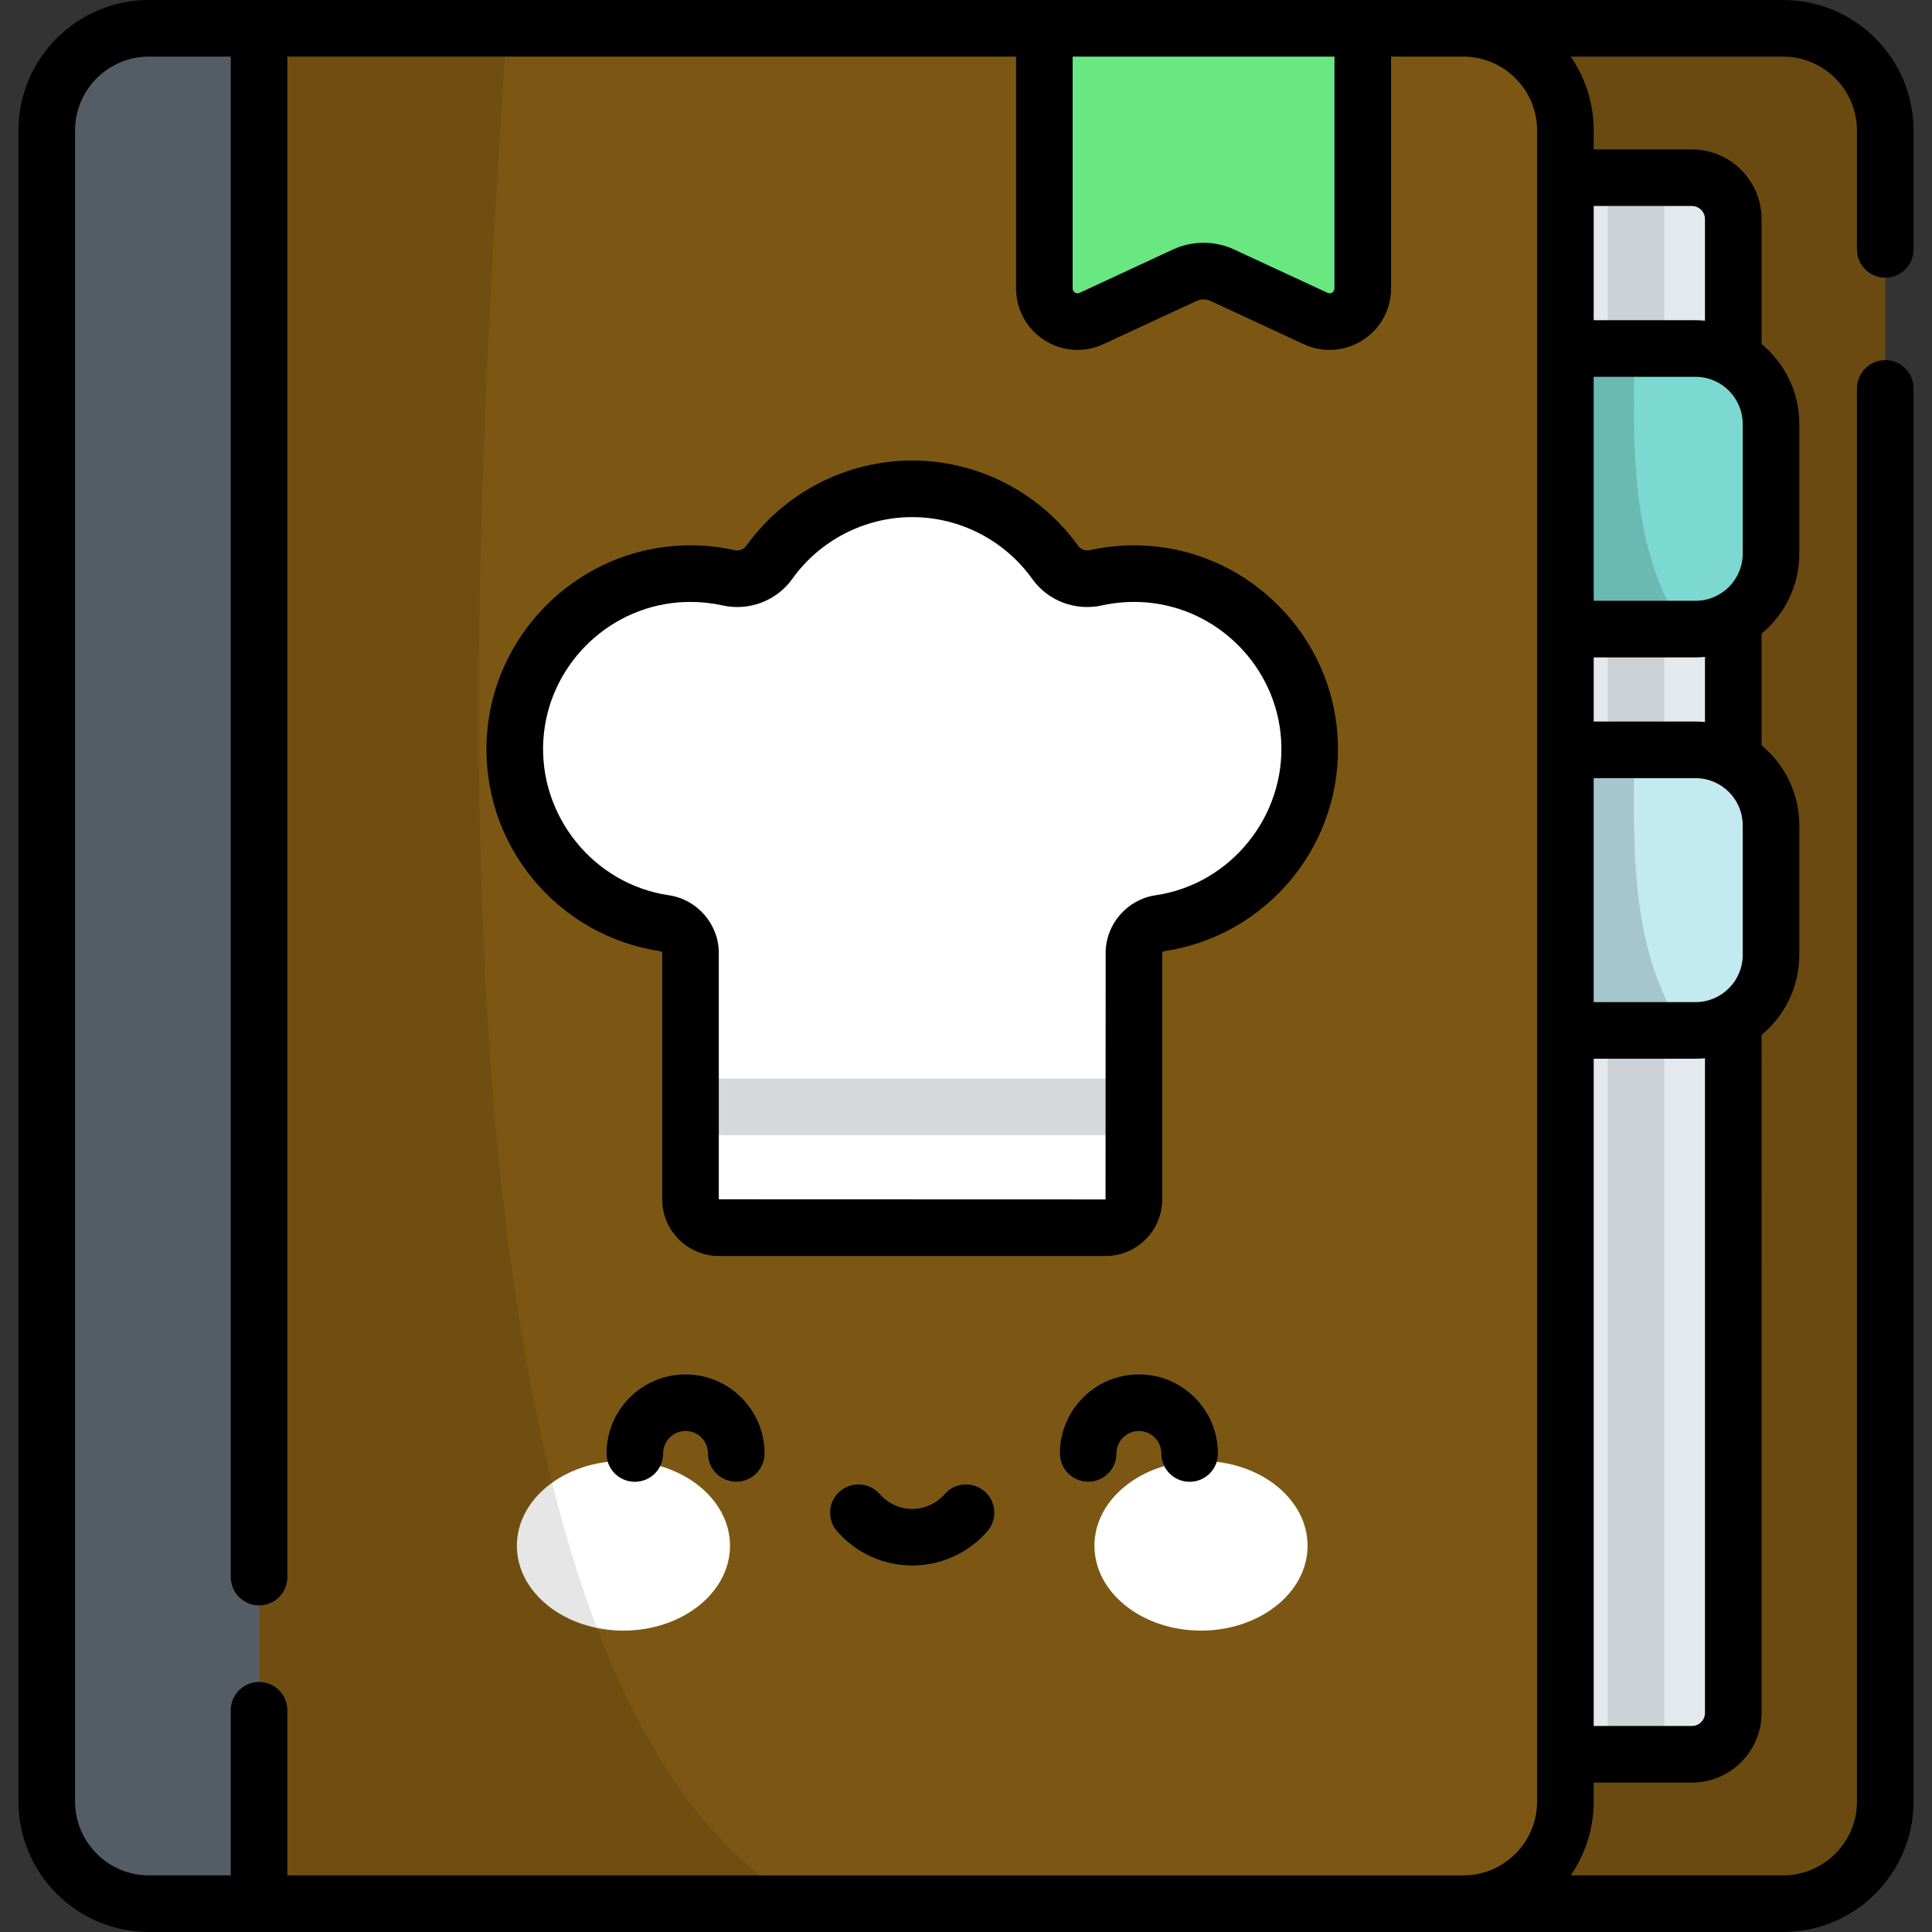<?xml version="1.0"?>
<svg xmlns="http://www.w3.org/2000/svg" xmlns:xlink="http://www.w3.org/1999/xlink" version="1.1" id="Capa_1" x="0px" y="0px" viewBox="0 0 512 512" style="enable-background:new 0 0 512 512;" xml:space="preserve" width="512" height="512" class=""><rect x="0" y="0" width="512" height="512" fill="#333333" stroke="none"/><g><path style="fill:#7C5714" d="M472.535,504.5H124.229c-14.953,0-27.076-12.122-27.076-27.076V34.576  c0-14.953,12.122-27.076,27.076-27.076h348.306c14.953,0,27.076,12.122,27.076,27.076v442.849  C499.611,492.378,487.488,504.5,472.535,504.5z" data-original="#F18290" class="" data-old_color="#F18290"/><path style="opacity:0.15;enable-background:new    ;" d="M472.535,504.5H124.229c-14.953,0-27.076-12.122-27.076-27.076V34.576  c0-14.953,12.122-27.076,27.076-27.076h348.306c14.953,0,27.076,12.122,27.076,27.076v442.849  C499.611,492.378,487.488,504.5,472.535,504.5z" data-original="#000000" class=""/><path style="fill:#E3E9ED" d="M448.362,464.907H121.001V47.093h327.361c6.06,0,10.973,4.913,10.973,10.973v395.868  C459.335,459.994,454.422,464.907,448.362,464.907z" data-original="#F8D9B9" class="" data-old_color="#F8D9B9"/><path style="fill:#7C5714" d="M387.771,504.5H39.465c-14.953,0-27.076-12.122-27.076-27.076V34.576  C12.389,19.622,24.512,7.5,39.465,7.5h348.306c14.953,0,27.076,12.122,27.076,27.076v442.849  C414.846,492.378,402.724,504.5,387.771,504.5z" data-original="#F18290" class="" data-old_color="#F18290"/><path style="fill:#5D6671;" d="M68.654,7.5H39.465c-14.953,0-27.076,12.122-27.076,27.076v442.849  c0,14.953,12.122,27.076,27.076,27.076h29.189V7.5z" data-original="#5D6671" class=""/><path style="fill:#FFFFFF;" d="M304.27,152.163c-4.781-0.38-9.421-0.027-13.827,0.95c-4.08,0.904-8.371-0.671-10.803-4.07  c-8.447-11.806-22.267-19.504-37.891-19.504s-29.444,7.698-37.891,19.504c-2.432,3.399-6.722,4.974-10.803,4.07  c-4.404-0.976-9.043-1.329-13.823-0.95c-22.874,1.814-41.255,20.461-42.723,43.36c-1.586,24.763,16.192,45.705,39.657,49.148  c3.912,0.574,6.821,3.91,6.821,7.864v65.289c0,4.161,3.373,7.534,7.534,7.534h102.455c4.161,0,7.534-3.373,7.534-7.534v-65.289  c0-3.954,2.909-7.29,6.821-7.864c23.464-3.443,41.242-24.383,39.658-49.144C345.525,172.627,327.145,153.978,304.27,152.163z" data-original="#FFFFFF" class=""/><rect x="182.99" y="285.83" style="fill:#D6D8DB;" width="117.52" height="15" data-original="#D6D8DB"/><path style="fill:#69E781" d="M348.644,84.403L323.936,72.94c-3.158-1.465-6.802-1.465-9.96,0l-24.708,11.464  c-5.833,2.706-12.505-1.553-12.505-7.983V7.5h84.386v68.92C361.149,82.85,354.477,87.11,348.644,84.403z" data-original="#F8D662" class="active-path" data-old_color="#F8D662"/><rect x="426.06" y="47.09" style="opacity:0.1;enable-background:new    ;" width="15" height="417.81" data-original="#000000" class=""/><g>
	<ellipse style="fill:#FFFFFF;" cx="165.22" cy="409.64" rx="28.24" ry="22.487" data-original="#FFFFFF" class=""/>
	<ellipse style="fill:#FFFFFF;" cx="318.28" cy="409.64" rx="28.24" ry="22.487" data-original="#FFFFFF" class=""/>
</g><g>
	<path style="fill:#5D6671;" d="M195.118,392.671c-4.142,0-7.5-3.358-7.5-7.5c0-3.276-2.665-5.941-5.941-5.941   c-3.275,0-5.94,2.665-5.94,5.941c0,4.142-3.358,7.5-7.5,7.5s-7.5-3.358-7.5-7.5c0-11.547,9.394-20.941,20.94-20.941   c11.547,0,20.941,9.394,20.941,20.941C202.618,389.314,199.26,392.671,195.118,392.671z" data-original="#5D6671" class=""/>
	<path style="fill:#5D6671;" d="M315.264,392.671c-4.142,0-7.5-3.358-7.5-7.5c0-3.276-2.665-5.941-5.941-5.941   c-3.275,0-5.941,2.665-5.941,5.941c0,4.142-3.358,7.5-7.5,7.5s-7.5-3.358-7.5-7.5c0-11.547,9.394-20.941,20.941-20.941   s20.941,9.394,20.941,20.941C322.764,389.314,319.406,392.671,315.264,392.671z" data-original="#5D6671" class=""/>
	<path style="fill:#5D6671;" d="M241.75,414.876c-7.632,0-14.889-3.305-19.911-9.068c-2.721-3.123-2.396-7.86,0.727-10.581   c3.122-2.721,7.86-2.396,10.582,0.727c2.172,2.493,5.308,3.922,8.602,3.922s6.431-1.43,8.604-3.923   c2.721-3.124,7.459-3.448,10.582-0.726c3.122,2.722,3.448,7.459,0.726,10.582C256.639,411.571,249.381,414.876,241.75,414.876z" data-original="#5D6671" class=""/>
</g><path style="opacity:0.1;enable-background:new    ;" d="M39.465,7.5c-14.953,0-27.076,12.122-27.076,27.076v442.849  c0,14.953,12.122,27.076,27.076,27.076H212.61c-114.919-64.398-82.532-416.239-78.418-497L39.465,7.5L39.465,7.5z" data-original="#000000" class=""/><path style="fill:#7CD9D2;" d="M449.337,166.717h-34.491V92.362h34.491c11.044,0,19.997,8.953,19.997,19.997v34.362  C469.333,157.764,460.381,166.717,449.337,166.717z" data-original="#7CD9D2" class=""/><path style="opacity:0.15;enable-background:new    ;" d="M433.059,92.362h-18.213v74.355h31.405  C430.434,143.988,433.335,110.734,433.059,92.362z" data-original="#000000" class=""/><path id="SVGCleanerId_0" style="fill:#C3E9F1" d="M449.337,273.07h-34.491v-74.355h34.491c11.044,0,19.997,8.953,19.997,19.997  v34.362C469.333,264.117,460.381,273.07,449.337,273.07z" data-original="#C3E9F1" class=""/><g>
	<path id="SVGCleanerId_0_1_" style="fill:#C3E9F1" d="M449.337,273.07h-34.491v-74.355h34.491   c11.044,0,19.997,8.953,19.997,19.997v34.362C469.333,264.117,460.381,273.07,449.337,273.07z" data-original="#C3E9F1" class=""/>
</g><path style="opacity:0.15;enable-background:new    ;" d="M433.059,198.715h-18.213v74.355h31.405  C430.434,250.341,433.335,217.087,433.059,198.715z" data-original="#000000" class=""/><path d="M304.863,144.686c-5.402-0.428-10.802-0.058-16.043,1.105c-1.178,0.262-2.417-0.185-3.08-1.112  c-10.143-14.176-26.588-22.639-43.991-22.639c-17.402,0-33.847,8.463-43.99,22.64c-0.663,0.926-1.898,1.372-3.081,1.111  c-5.24-1.161-10.637-1.533-16.039-1.104c-26.58,2.108-47.91,23.757-49.615,50.357c-0.882,13.765,3.422,27.19,12.118,37.802  c8.569,10.457,20.621,17.292,33.937,19.247c0.237,0.035,0.409,0.222,0.409,0.444v65.289c0,8.29,6.744,15.034,15.034,15.034h102.455  c8.29,0,15.034-6.744,15.034-15.034v-65.289c0-0.222,0.172-0.409,0.41-0.444c13.314-1.954,25.365-8.788,33.934-19.245  c8.696-10.611,12.999-24.035,12.119-37.799C352.773,168.446,331.445,146.796,304.863,144.686z M306.245,237.251  c-7.544,1.106-13.233,7.677-13.233,15.285l-0.034,65.323l-102.488-0.034v-65.289c0-7.607-5.689-14.179-13.232-15.285  c-19.945-2.927-34.556-21.046-33.261-41.249c1.23-19.208,16.634-34.841,35.831-36.363c1.053-0.083,2.106-0.125,3.156-0.125  c2.854,0,5.685,0.308,8.452,0.921c7.077,1.567,14.349-1.19,18.525-7.027c7.333-10.249,19.217-16.368,31.791-16.368  s24.458,6.119,31.792,16.367c4.177,5.838,11.447,8.595,18.525,7.028c3.786-0.839,7.693-1.105,11.61-0.796  c19.197,1.523,34.6,17.158,35.828,36.366C340.798,216.207,326.188,234.324,306.245,237.251z M181.677,364.231  c-11.546,0-20.94,9.394-20.94,20.941c0,4.142,3.358,7.5,7.5,7.5s7.5-3.358,7.5-7.5c0-3.276,2.665-5.941,5.94-5.941  c3.276,0,5.941,2.665,5.941,5.941c0,4.142,3.358,7.5,7.5,7.5s7.5-3.358,7.5-7.5C202.618,373.625,193.224,364.231,181.677,364.231z   M260.935,395.227c-3.123-2.722-7.86-2.398-10.582,0.726c-2.173,2.493-5.309,3.923-8.604,3.923s-6.43-1.43-8.602-3.922  c-2.722-3.123-7.46-3.448-10.582-0.727c-3.123,2.722-3.448,7.459-0.727,10.581c5.022,5.763,12.279,9.068,19.911,9.068  c7.631,0,14.889-3.305,19.911-9.067C264.383,402.686,264.058,397.949,260.935,395.227z M499.611,73.596c4.142,0,7.5-3.358,7.5-7.5  v-31.52C507.111,15.511,491.6,0,472.535,0H39.465C20.4,0,4.889,15.511,4.889,34.576v442.849C4.889,496.489,20.4,512,39.465,512  h433.07c19.065,0,34.576-15.511,34.576-34.576V102.937c0-4.142-3.358-7.5-7.5-7.5s-7.5,3.358-7.5,7.5v374.487  c0,10.794-8.782,19.576-19.576,19.576H416.25c3.841-5.57,6.096-12.313,6.096-19.576v-5.017h26.016  c10.186,0,18.473-8.287,18.473-18.473V274.268c6.103-5.048,9.999-12.674,9.999-21.195v-34.362c0-8.52-3.896-16.147-9.999-21.194  v-29.602c6.103-5.048,9.999-12.674,9.999-21.194v-34.362c0-8.52-3.896-16.147-9.999-21.194V58.066  c0-10.186-8.287-18.473-18.473-18.473h-26.016v-5.017c0-7.262-2.256-14.006-6.096-19.576h56.285  c10.794,0,19.576,8.782,19.576,19.576v31.521C492.111,70.238,495.469,73.596,499.611,73.596z M284.263,15h69.386v61.42  c0,0.473-0.202,0.842-0.601,1.096c-0.399,0.255-0.819,0.282-1.247,0.084l-24.708-11.464c-5.17-2.398-11.102-2.399-16.274,0  L286.111,77.6c-0.429,0.199-0.849,0.171-1.248-0.084c-0.398-0.254-0.601-0.623-0.601-1.096V15H284.263z M407.346,477.424  c0,10.794-8.782,19.576-19.576,19.576H76.154v-43.759c0-4.142-3.358-7.5-7.5-7.5s-7.5,3.358-7.5,7.5V497H39.465  c-10.794,0-19.576-8.782-19.576-19.576V34.576C19.889,23.782,28.671,15,39.465,15h21.689v402.944c0,4.142,3.358,7.5,7.5,7.5  s7.5-3.358,7.5-7.5V15h193.108v61.42c0,5.593,2.814,10.729,7.529,13.739c4.714,3.01,10.558,3.402,15.633,1.047l24.707-11.463  c1.159-0.538,2.49-0.538,3.648-0.001l24.708,11.464c2.197,1.019,4.538,1.524,6.87,1.524c3.053,0,6.089-0.865,8.762-2.571  c4.714-3.01,7.529-8.146,7.529-13.739V15h19.122c10.794,0,19.576,8.782,19.576,19.576L407.346,477.424L407.346,477.424z   M422.346,54.593h26.016c1.915,0,3.473,1.558,3.473,3.473V84.98c-0.823-0.075-1.656-0.119-2.498-0.119h-26.991V54.593z   M422.346,99.862h26.991c6.891,0,12.497,5.606,12.497,12.497v34.362c0,6.891-5.606,12.497-12.497,12.497h-26.991V99.862z   M422.346,174.217h26.991c0.842,0,1.675-0.044,2.498-0.119v17.235c-0.823-0.074-1.656-0.119-2.498-0.119h-26.991V174.217z   M422.346,206.215h26.991c6.891,0,12.497,5.606,12.497,12.497v34.362c0,6.891-5.606,12.497-12.497,12.497h-26.991V206.215z   M422.346,280.57h26.991c0.842,0,1.675-0.044,2.498-0.119v173.483c0,1.915-1.558,3.473-3.473,3.473h-26.016V280.57z   M301.823,364.231c-11.546,0-20.941,9.394-20.941,20.941c0,4.142,3.358,7.5,7.5,7.5s7.5-3.358,7.5-7.5  c0-3.276,2.665-5.941,5.941-5.941s5.941,2.665,5.941,5.941c0,4.142,3.358,7.5,7.5,7.5s7.5-3.358,7.5-7.5  C322.764,373.625,313.37,364.231,301.823,364.231z" data-original="#000000" class=""/></g> </svg>
